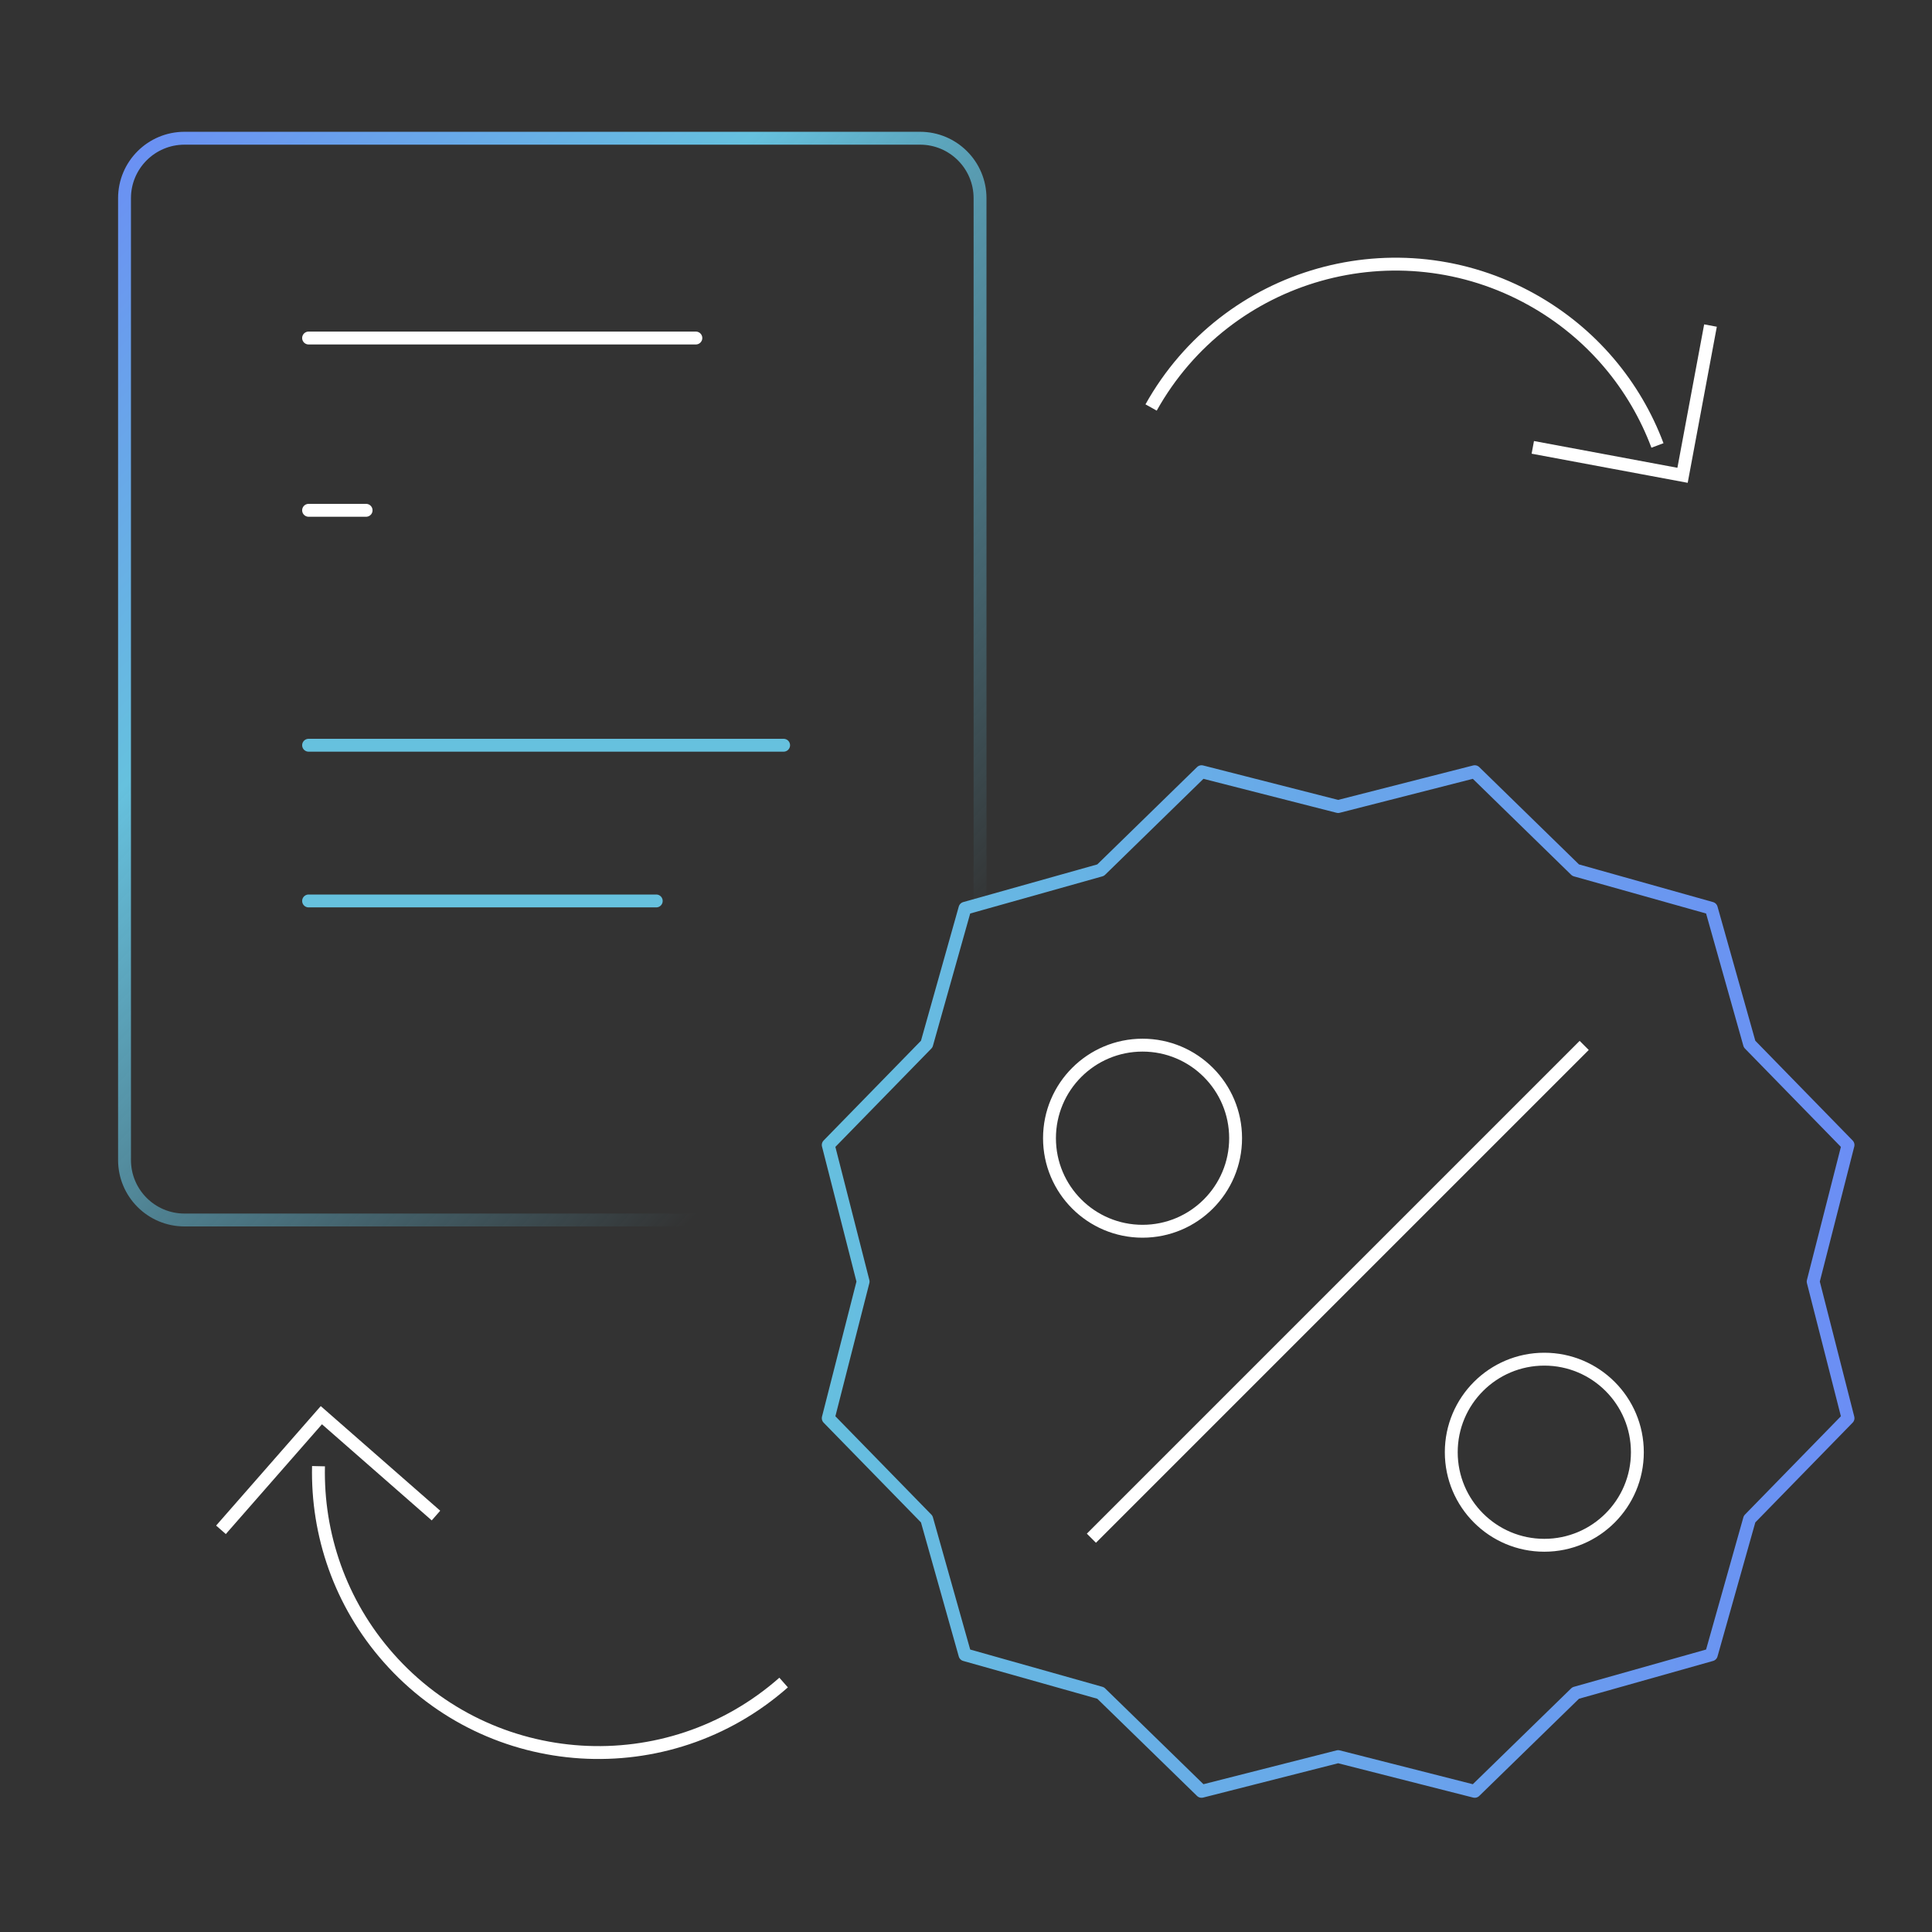 <svg width="150" height="150" viewBox="0 0 150 150" fill="none" xmlns="http://www.w3.org/2000/svg">
<rect x="0" y="0" width="150" height="150" fill="#333333" stroke="none"/>
<path d="M64.305 94.72H14.323C11.753 94.72 9.668 92.635 9.668 90.065V15.386C9.668 12.817 11.753 10.732 14.323 10.732H71.435C74.005 10.732 76.09 12.817 76.09 15.386V69.95" stroke="url(#paint0_linear_1905_15775)" stroke-miterlimit="10"/>
<path d="M103.893 62.62L114.498 59.914L122.333 67.559L132.865 70.519L135.835 81.061L143.48 88.896L140.774 99.501L143.48 110.107L135.835 117.942L132.865 128.474L122.333 131.444L114.498 139.079L103.893 136.383L93.287 139.079L85.452 131.444L74.92 128.474L71.951 117.942L64.305 110.107L67.011 99.501L64.305 88.896L71.951 81.061L74.92 70.519L85.452 67.559L93.287 59.914L103.893 62.62Z" stroke="url(#paint1_linear_1905_15775)" stroke-linecap="round" stroke-linejoin="round"/>
<path d="M60.84 130.633C51.836 138.573 38.103 137.71 30.162 128.716C26.392 124.451 24.612 119.111 24.728 113.835" stroke="white" stroke-miterlimit="10"/>
<path d="M17.156 118.774L24.95 109.875L33.849 117.668" stroke="white" stroke-miterlimit="10"/>
<path d="M89.371 31.637C95.227 21.158 108.475 17.419 118.954 23.275C123.619 25.886 126.947 29.952 128.685 34.585" stroke="white" stroke-miterlimit="10"/>
<path d="M132.802 25.276L130.633 36.902L119.006 34.733" stroke="white" stroke-miterlimit="10"/>
<path d="M119.9 119.975C123.89 119.975 127.125 116.74 127.125 112.75C127.125 108.76 123.89 105.526 119.9 105.526C115.91 105.526 112.676 108.76 112.676 112.75C112.676 116.74 115.91 119.975 119.9 119.975Z" stroke="white" stroke-miterlimit="10"/>
<path d="M88.707 95.594C92.697 95.594 95.932 92.36 95.932 88.37C95.932 84.38 92.697 81.145 88.707 81.145C84.717 81.145 81.482 84.38 81.482 88.37C81.482 92.36 84.717 95.594 88.707 95.594Z" stroke="white" stroke-miterlimit="10"/>
<path d="M23.959 26.244H54.026" stroke="white" stroke-linecap="round" stroke-linejoin="round"/>
<path d="M23.959 57.86H60.84" stroke="url(#paint2_linear_1905_15775)" stroke-linecap="round" stroke-linejoin="round"/>
<path d="M23.959 69.95H50.951" stroke="url(#paint3_linear_1905_15775)" stroke-linecap="round" stroke-linejoin="round"/>
<path d="M23.959 39.62H28.424" stroke="white" stroke-linecap="round" stroke-linejoin="round"/>
<path d="M122.997 81.166L84.736 119.427" stroke="white" stroke-miterlimit="10"/>
<defs>
<linearGradient id="paint0_linear_1905_15775" x1="76.796" y1="85.484" x2="3.433" y2="14.639" gradientUnits="userSpaceOnUse">
<stop offset="0.1" stop-color="#66C1DE" stop-opacity="0"/>
<stop offset="0.64" stop-color="#66C1DE"/>
<stop offset="1" stop-color="#6B8CF5"/>
</linearGradient>
<linearGradient id="paint1_linear_1905_15775" x1="60.619" y1="99.501" x2="147.166" y2="99.501" gradientUnits="userSpaceOnUse">
<stop stop-color="#66C1DE"/>
<stop offset="1" stop-color="#6B8CF5"/>
</linearGradient>
<linearGradient id="paint2_linear_1905_15775" x1="nan" y1="nan" x2="nan" y2="nan" gradientUnits="userSpaceOnUse">
<stop stop-color="#66C1DE"/>
<stop offset="1" stop-color="#6B8CF5"/>
</linearGradient>
<linearGradient id="paint3_linear_1905_15775" x1="nan" y1="nan" x2="nan" y2="nan" gradientUnits="userSpaceOnUse">
<stop stop-color="#66C1DE"/>
<stop offset="1" stop-color="#6B8CF5"/>
</linearGradient>
</defs>
</svg>
